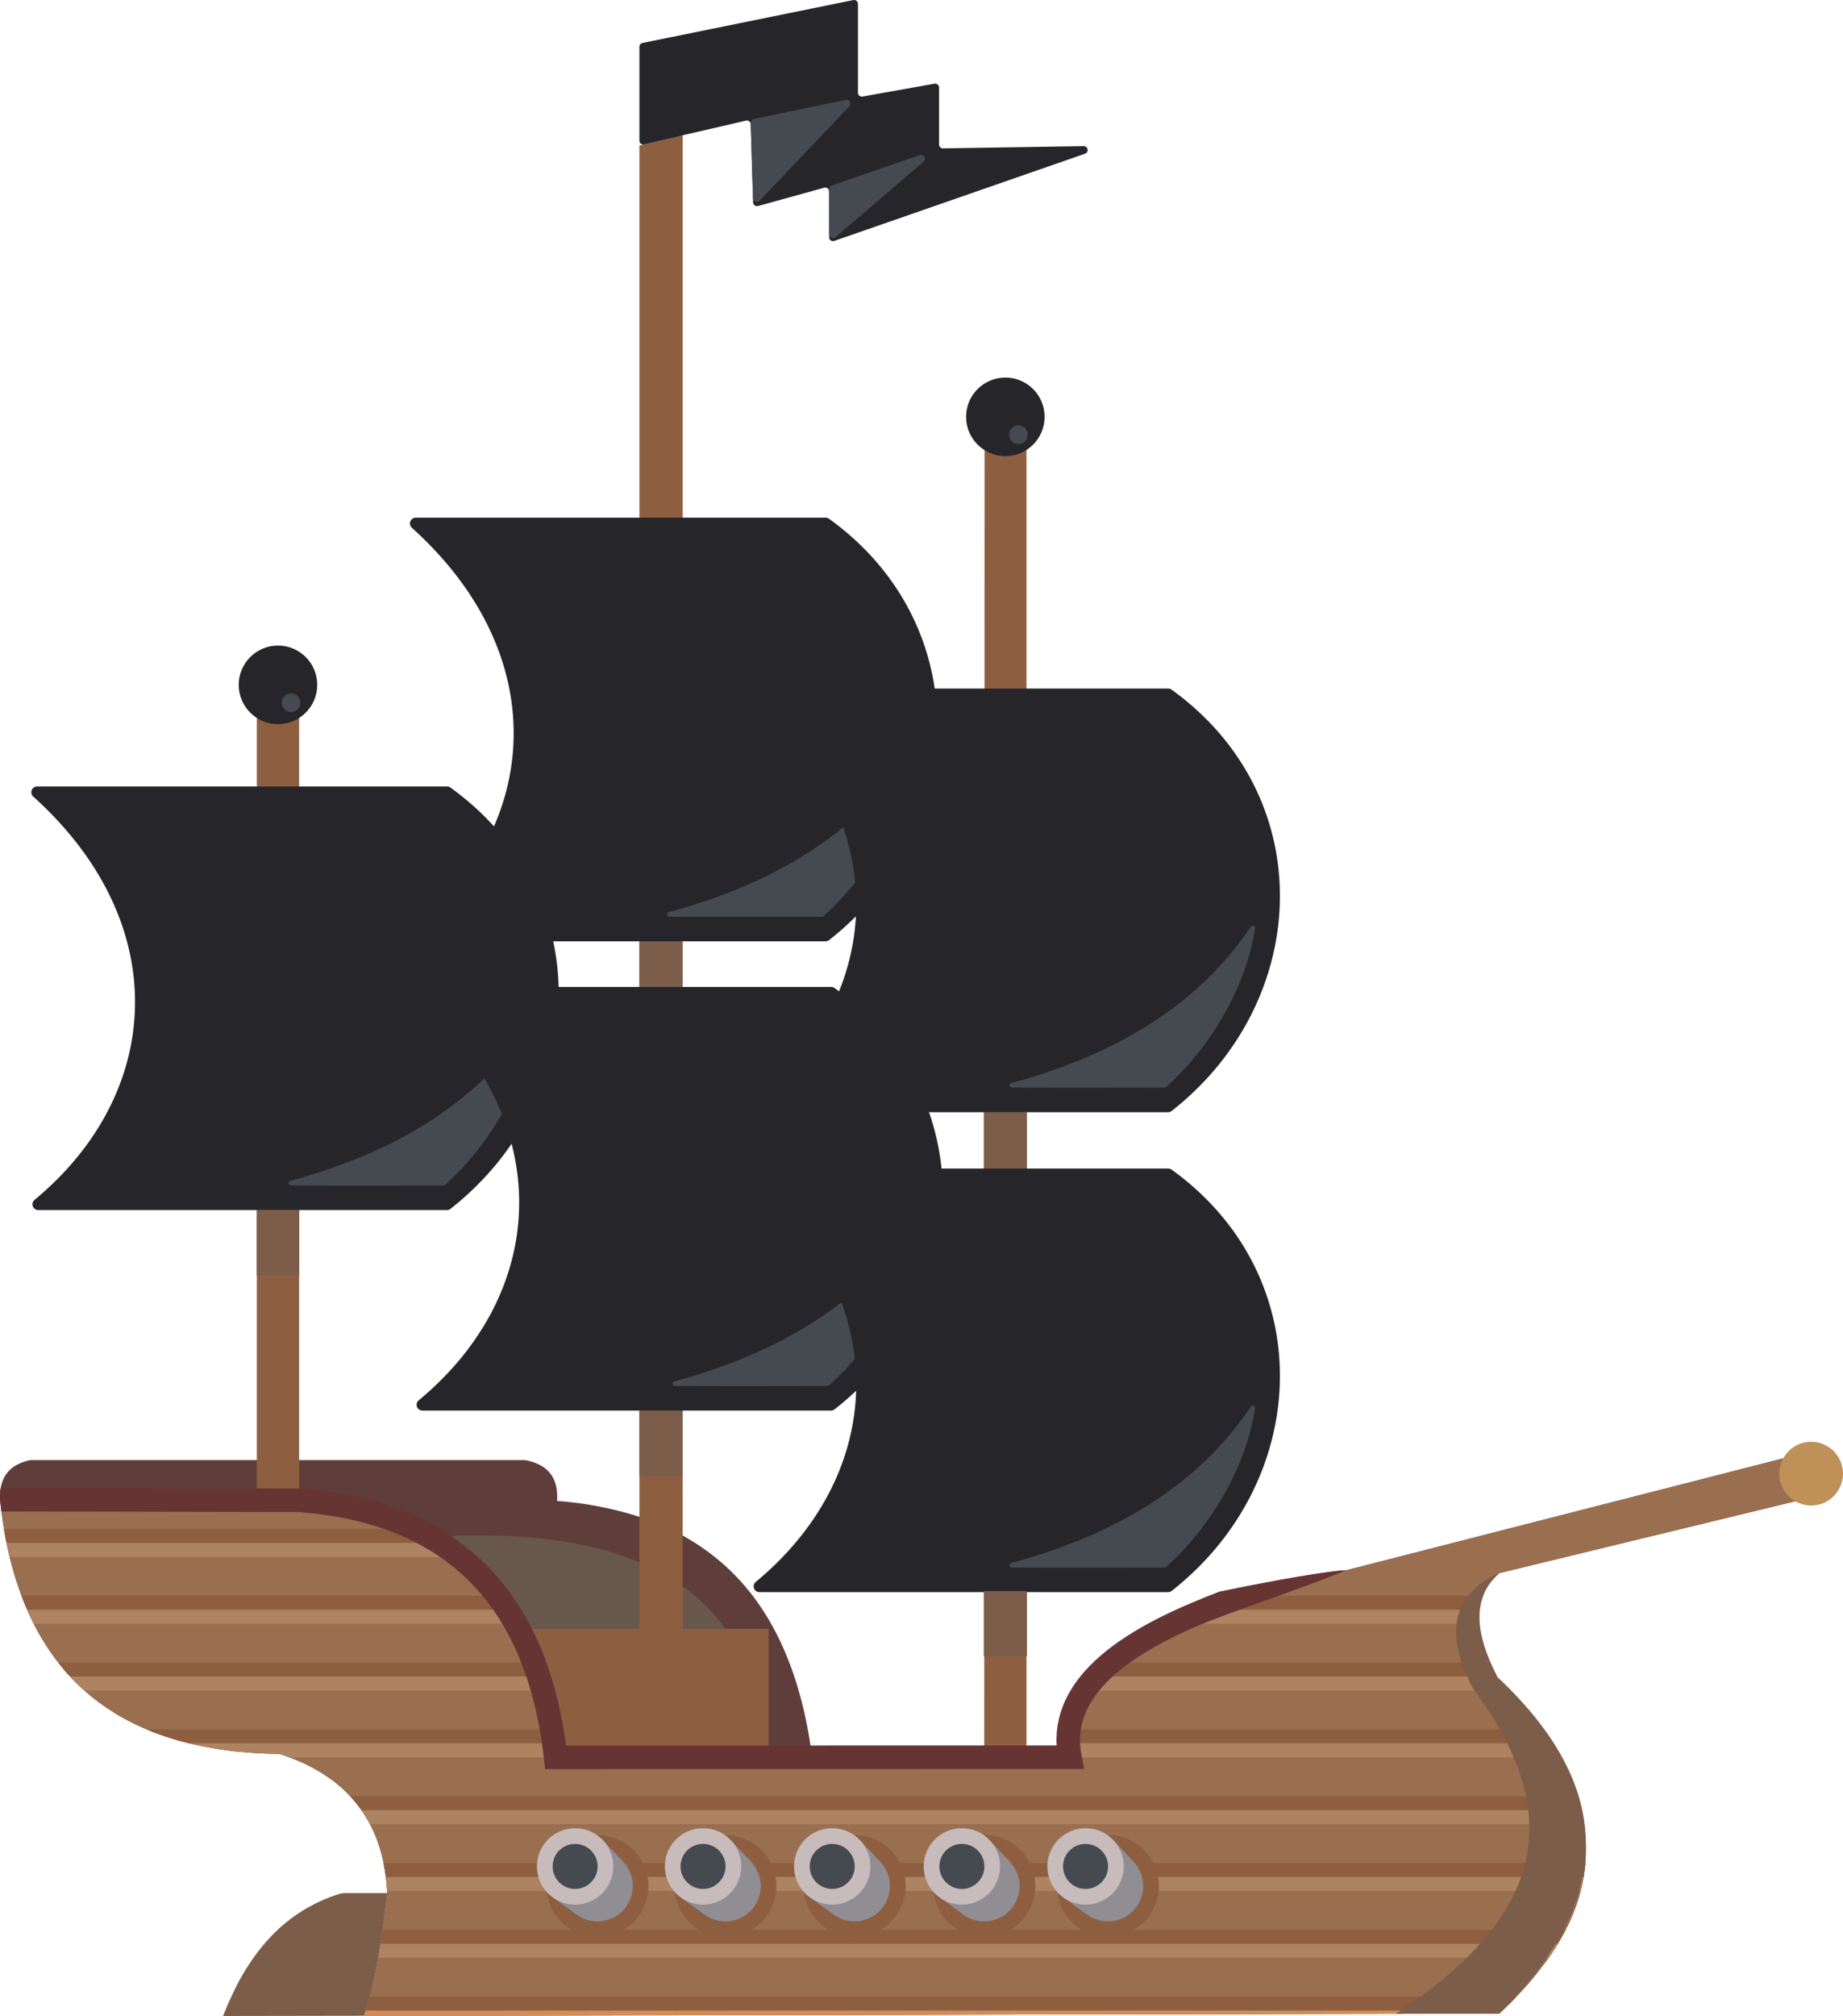 <svg xmlns="http://www.w3.org/2000/svg" viewBox="0 0 234.705 256.579"><g id="Layer_2" data-name="Layer 2"><g id="new"><g id="background"><path d="M232.59,190.109l-17.92,4.35-.58.14-7.34,1.78-2.39.58-4.94,1.2-8.45,2.05-.04.01a8.661,8.661,0,0,0-1.19,1.25,7.247,7.247,0,0,0-.74,1.24,3.201,3.201,0,0,0-.16.39c-.06.12-.1.25-.15.38a3.042,3.042,0,0,0-.12.4,2.59,2.59,0,0,0-.09.4c-.04.2-.07.4-.1.6a5.436,5.436,0,0,0-.03.57c-.01.19-.01.38-.01.57v.12a.486.486,0,0,0,.01.12,2.69,2.69,0,0,0,.03.4c.01.15.03.3.05.45.02.17.05.35.08.52a3.733,3.733,0,0,0,.09.46c.03.14.06.29.1.43v.03a.035.035,0,0,0,.01.02,13.368,13.368,0,0,0,.42,1.42c.18.53.39,1.07.63,1.61.03.1.08.2.12.3h.01c.01.03.02.05.03.08.11.23.22.47.33.71.11.23.22.46.34.69.02.03.03.07.05.1.25.25.5.51.74.76a1.143,1.143,0,0,1,.15.16h.01c.24.25.48.51.71.76.17.18.33.37.5.55.22.25.44.49.65.73.27.31.54.62.79.93.18.21.35.42.52.63.36.44.71.89,1.03,1.33.14.18.27.36.4.54h.01c.06.08.11.15.16.23.21.3.42.6.62.89.21.29.4.59.59.89.38.59.74,1.19,1.07,1.78.11.2.21.39.32.58.24.45.46.9.68,1.35.08.19.17.38.26.57.12.27.24.55.35.82q.27.675.51,1.35c.03.09.06.19.09.28.06.18.12.35.17.52.09.31.18.62.26.92.03.11.06.23.09.34.05.19.1.38.14.57.05.23.1.45.14.67.03.17.06.35.09.53a.674.674,0,0,0,.02.14c0,.03.01.06.01.08.08.5.14,1,.18,1.49.02.25.04.5.05.74a20.827,20.827,0,0,1-.05,2.5c-.02.25-.04.5-.08.75-.03.25-.07.5-.1.74a2.882,2.882,0,0,1-.04.29c-.02.14-.05.28-.08.42a.309.309,0,0,0-.02.08c-.04.23-.09.46-.14.69-.04.19-.09.39-.14.58,0,.02-.01.03-.02.05a17.527,17.527,0,0,1-.57,1.87,24.17,24.17,0,0,1-1.29,2.98c-.01.02-.02.03-.03.05-.1.19-.2.39-.32.58-.17.31-.35.63-.53.94-.04.09-.1.17-.15.26-.13.22-.27.45-.41.67-.24.37-.48.74-.74,1.1-.19.28-.42.55-.62.83-.09.12-.18.23-.27.34-.16.23-.33.46-.52.7-.66.84-1.38,1.67-2.15,2.5-.18.2-.36.39-.55.58-.57.6-1.17,1.19-1.79,1.78-.13.13-.27.26-.41.39l-54.5.1h-1.61l-88.47.17q.105-.315.21-.66c.18-.55.35-1.14.53-1.78.05-.19.1-.38.15-.58.18-.76.37-1.59.55-2.5.12-.59.25-1.21.36-1.87.07-.36.14-.72.2-1.1.03-.22.07-.44.1-.67.09-.57.18-1.16.26-1.78a.09.09,0,0,0,.01-.05c.14-.93.27-1.92.4-2.98.06-.53.13-1.08.19-1.64h.01a2.632,2.632,0,0,0-.02-.28,5.457,5.457,0,0,0-.04-.58c-.03-.35-.06-.7-.11-1.04a.756.756,0,0,0-.01-.15c-.04-.29-.08-.57-.13-.86-.04-.31-.1-.62-.16-.92-.05-.24-.1-.48-.16-.71a.035.035,0,0,1-.01-.02c-.11-.47-.24-.93-.38-1.38a.035.035,0,0,1-.01-.02c-.04-.13-.08-.25-.12-.37-.04-.1-.07-.2-.1-.29-.08-.22-.17-.44-.26-.66-.09-.22-.18-.43-.28-.65-.03-.07-.07-.14-.1-.21-.08-.18-.17-.35-.26-.52l-.06-.12a5.444,5.444,0,0,0-.29-.53c-.14-.24-.28-.48-.43-.71a6.163,6.163,0,0,0-.36-.53c-.01-.02-.02-.03-.03-.05-.13-.2-.28-.4-.43-.59-.17-.21-.34-.42-.51-.62-.16-.18-.31-.35-.47-.52-.09-.1-.18-.19-.27-.28-.21-.23-.43-.44-.66-.65-.06-.06-.13-.12-.2-.18-.22-.19-.45-.38-.68-.57-.1-.08-.2-.16-.3-.23-.2-.16-.41-.31-.63-.46a1.046,1.046,0,0,0-.11-.08h-.01q-.27-.18-.54-.36a21.93,21.93,0,0,0-4.34-2.14h-.01c-.41-.16-.82-.31-1.25-.44-.63-.01-1.25-.02-1.86-.05-.61-.03-1.21-.06-1.8-.1l-.27-.03c-.2-.01-.4-.03-.59-.05-.29-.01-.59-.04-.87-.07q-1.74-.18-3.39-.48c-.27-.05-.54-.1-.8-.15-.24-.04-.48-.08-.71-.14-.28-.06-.56-.13-.83-.19a2.986,2.986,0,0,1-.32-.08c-.37-.08-.74-.18-1.1-.27-.47-.13-.93-.27-1.38-.41-.32-.1-.63-.2-.94-.31-.28-.1-.57-.2-.85-.31-.3-.11-.59-.22-.87-.34-.11-.05-.22-.09-.33-.14-.18-.07-.36-.15-.53-.23-.39-.17-.77-.35-1.14-.53s-.75-.38-1.11-.57c-.4-.21-.78-.44-1.16-.67-.38-.24-.76-.48-1.13-.73h-.01c-.16-.11-.33-.23-.49-.34-.29-.2-.57-.41-.85-.63a1.446,1.446,0,0,1-.15-.11c-.26-.2-.52-.41-.77-.63-.19-.16-.38-.32-.57-.5a3.476,3.476,0,0,1-.29-.25c0-.01-.01-.01-.02-.02-.18-.15-.36-.32-.53-.49-.09-.09-.19-.18-.28-.28-.09-.1-.19-.2-.28-.29-.14-.14-.29-.3-.43-.45l-.14-.14c-.29-.32-.58-.64-.84-.98l-.3-.36c-.02-.02-.03-.04-.05-.06-.06-.08-.13-.16-.18-.24a21.297,21.297,0,0,1-1.29-1.78c-.1-.15-.2-.3-.29-.45-.19-.28-.36-.56-.53-.85-.07-.1-.12-.2-.18-.3-.22-.38-.44-.77-.65-1.18-.06-.13-.13-.25-.19-.38-.11-.21-.21-.42-.31-.64a11.706,11.706,0,0,1-.52-1.14,1.415,1.415,0,0,1-.08-.18c-.12-.26-.23-.53-.33-.79-.11-.27-.22-.54-.31-.81-.06-.13-.1-.26-.15-.39-.12-.33-.24-.67-.35-1.01-.11-.3-.2-.6-.29-.9-.07-.19-.12-.39-.18-.59q-.225-.75-.42-1.53c-.01-.01-.01-.01-.01-.02-.04-.17-.08-.33-.12-.5-.03-.11-.06-.23-.08-.34-.07-.28-.13-.57-.19-.86l-.03-.12c-.03-.15-.07-.3-.09-.46-.04-.16-.07-.32-.1-.48-.06-.32-.12-.64-.17-.97a1.863,1.863,0,0,1-.04-.25.22.22,0,0,1-.01-.08.364.364,0,0,1-.02-.14c-.05-.25-.09-.5-.13-.75-.04-.25-.07-.51-.11-.76-.09-.68-.18-1.36-.25-2.06-.13-2.65.98-4.46,3.86-5.06h63c2.91.54,4.27,2.26,4.07,5.2a44.761,44.761,0,0,1,10.49,2.02,31.606,31.606,0,0,1,3.55,1.41c.1.04.2.09.3.14.56.25,1.11.53,1.65.83.54.3,1.08.62,1.6.95.3.19.59.38.88.58.55.38,1.09.77,1.61,1.2a24.613,24.613,0,0,1,2.3,2.05,23.339,23.339,0,0,1,1.83,2c.12.14.24.29.35.43.02.02.04.05.06.07l.3.39c.44.57.85,1.16,1.25,1.78q.375.555.72,1.14c.13.21.25.42.37.64.34.6.67,1.22.98,1.86.48.98.93,2.01,1.33,3.08l.12.3c.19.48.36.98.52,1.48q.18.495.33,1.02c.08.25.16.5.22.76.22.71.41,1.45.59,2.21.2.81.37,1.64.54,2.5.01.08.03.15.04.23.11.58.21,1.17.3,1.78.1.58.18,1.18.26,1.78h32.83a13.37,13.37,0,0,1-.1-1.78c0-.16,0-.31.01-.47.01-.16.02-.32.03-.47a1.36,1.36,0,0,1,.03-.29,2.475,2.475,0,0,1,.03-.27,2.709,2.709,0,0,1,.04-.28c.01-.08.03-.15.04-.23a12.27,12.27,0,0,1,.43-1.74c.08-.25.18-.51.28-.76.07-.17.14-.33.21-.5.1-.21.2-.41.31-.62.09-.18.19-.37.3-.55s.22-.36.34-.54c.16-.25.34-.51.53-.76.26-.34.53-.68.83-1.02a18.417,18.417,0,0,1,1.46-1.48l.33-.3h.01a1.123,1.123,0,0,1,.2-.18c.29-.25.59-.5.91-.74a29.867,29.867,0,0,1,3.24-2.16q1.605-.945,3.54-1.86c.46-.21.93-.43,1.41-.64.88-.38,1.82-.76,2.8-1.14,1.37-.53,2.83-1.04,4.4-1.55l.9-.23,1.52-.39,9.77-2.5,8.01-2.05,4.69-1.2,2.27-.58,6.95-1.78.55-.14,35.67-9.13,4.38,4.77Z" style="fill:#5f3d3a"/><path d="M57.398,195.489c29.207-1.089,38.868,10.857,40.482,28.17l-42.703,2.227" style="fill:#68574c"/><path d="M49.31,240.939c-.06.56-.13,1.11-.19,1.64-.13,1.06-.26,2.05-.4,2.98a.09.09,0,0,1-.01.05c-.08.62-.17,1.21-.26,1.78-.03.23-.07.45-.1.67-.06.38-.13.74-.2,1.1-.11.66-.24,1.28-.36,1.87-.18.91-.37,1.74-.55,2.5-.05.2-.1.39-.15.58-.18.64-.35,1.23-.53,1.78q-.105.345-.21.66l-17.94.03c.09-.23.18-.46.28-.69.24-.61.5-1.2.78-1.78.08-.2.18-.39.27-.58.41-.86.85-1.7,1.33-2.5.39-.65.8-1.27,1.23-1.87.26-.38.54-.74.82-1.1.18-.23.36-.45.55-.67a23.838,23.838,0,0,1,1.7-1.78l.05-.05a20.091,20.091,0,0,1,4.15-2.98,20.893,20.893,0,0,1,3.495-1.491,3.149,3.149,0,0,1,.97-.149Z" style="fill:#7c5d49"/></g><path id="middleground" d="M232.58,190.099l-17.97,4.36-.58.14-7.33,1.78-2.39.58-4.94,1.2-8.45,2.05a7.69,7.69,0,0,0-1.18,1.26,6.46,6.46,0,0,0-.76,1.24,3.199,3.199,0,0,0-.16.39,2.434,2.434,0,0,0-.13.38,3.042,3.042,0,0,0-.12.4,2.59,2.59,0,0,0-.09.4c-.04.2-.07.4-.1.6a5.436,5.436,0,0,0-.03.57,2.719,2.719,0,0,0-.02.57,17441.065,17441.065,0,0,1,.02.24,2.69,2.69,0,0,0,.03.4,2.3,2.3,0,0,0,.05.45c.02.17.05.35.08.52a3.733,3.733,0,0,0,.09.46,3.286,3.286,0,0,0,.09.43.037.037,0,0,0,.01.03.035.035,0,0,0,.01.02,13.368,13.368,0,0,0,.42,1.42c.18.53.39,1.07.63,1.61.03.1.08.2.12.3h.01c.01.03.02.05.03.08.11.23.22.47.33.71.11.23.22.46.34.69.02.03.03.07.05.1.25.25.5.51.74.76a1.143,1.143,0,0,1,.15.16h.01c.24.25.48.51.71.76.17.18.33.37.5.55.22.25.44.49.65.73.27.31.54.62.79.93.18.21.35.42.52.63.36.44.71.89,1.03,1.33.14.18.27.36.4.54h.01c.06.08.11.15.16.23.21.3.42.6.62.89.21.29.4.59.59.89.38.59.74,1.19,1.07,1.78.11.2.21.39.32.58.24.45.46.9.68,1.35.08.19.17.38.26.57.12.27.24.55.35.82q.27.675.51,1.35c.03.09.06.19.09.28.06.18.12.35.17.52.09.31.18.62.26.92.03.11.06.23.09.34.05.19.1.38.14.57.04.23.09.45.13.67.03.18.06.36.09.53h.01a.674.674,0,0,0,.02.14c0,.03.01.06.01.08.08.5.14,1,.18,1.49.02.25.03.49.04.74a20.773,20.773,0,0,1-.05,2.5c-.02.25-.04.5-.07.75s-.07.5-.1.74c-.02.1-.03.2-.05.29-.02.14-.05.28-.07.42a.309.309,0,0,0-.02.08l-.15.69c-.04.19-.09.39-.14.58,0,.02-.01.03-.01.05-.17.63-.36,1.25-.59,1.87a22.73,22.73,0,0,1-1.29,2.98c-.01.02-.02.03-.03.05-.1.19-.2.39-.3.58-.17.31-.35.63-.53.94-.06.09-.11.17-.16.26-.14.22-.28.45-.43.67-.24.37-.48.74-.74,1.1-.19.28-.39.56-.59.83-.09.12-.18.23-.27.34-.17.24-.35.47-.54.7-.67.84-1.39,1.68-2.17,2.5-.18.19-.36.39-.55.58-.56.6-1.16,1.19-1.78,1.78-.13.12-.26.25-.39.37l-54.49.12h-1.61l-88.48.2c0-.01.01-.02.01-.03q.105-.315.21-.66c.18-.55.35-1.14.53-1.78.05-.19.1-.38.15-.58.18-.76.37-1.59.55-2.5.12-.59.25-1.21.36-1.87.07-.36.14-.72.2-1.1.03-.22.07-.44.1-.67.09-.57.18-1.16.26-1.78a.09.09,0,0,0,.01-.05c.14-.93.27-1.92.4-2.98.06-.53.13-1.08.19-1.64v-.01c-.01-.09-.01-.18-.02-.27-.01-.2-.02-.39-.04-.58-.03-.35-.06-.7-.1-1.04a.771.771,0,0,0-.02-.15c-.03-.29-.07-.57-.12-.86-.05-.31-.11-.62-.17-.92-.05-.24-.1-.47-.15-.71a.035.035,0,0,1-.01-.02c-.11-.47-.24-.93-.38-1.38a.035.035,0,0,1-.01-.02c-.04-.12-.08-.25-.13-.37-.03-.1-.07-.2-.09-.29-.08-.22-.17-.44-.26-.66-.09-.22-.18-.43-.28-.65-.03-.07-.07-.14-.1-.21-.08-.18-.17-.35-.26-.52l-.06-.12c-.09-.18-.19-.36-.29-.53-.14-.24-.28-.48-.43-.71a6.163,6.163,0,0,0-.36-.53c-.01-.02-.02-.03-.03-.05-.13-.2-.28-.4-.43-.59-.17-.21-.34-.42-.51-.62-.16-.18-.31-.35-.47-.52-.09-.1-.18-.19-.27-.28-.21-.22-.43-.44-.66-.65-.06-.06-.13-.12-.2-.18-.22-.19-.45-.38-.68-.57-.1-.08-.2-.16-.3-.23-.2-.16-.41-.31-.63-.46a1.046,1.046,0,0,0-.11-.08h-.01q-.27-.18-.54-.36a21.93,21.93,0,0,0-4.34-2.14h-.01c-.41-.16-.82-.31-1.25-.44l-.01-.01c-.62-.01-1.24-.02-1.85-.04-.61-.03-1.21-.06-1.8-.1l-.27-.03c-.2-.01-.4-.03-.59-.05-.29-.01-.59-.04-.87-.07q-1.74-.18-3.39-.48c-.27-.05-.54-.1-.8-.15-.24-.04-.48-.08-.71-.14-.28-.06-.56-.13-.83-.19a2.986,2.986,0,0,1-.32-.08c-.37-.08-.74-.18-1.1-.27-.47-.13-.93-.27-1.38-.41-.32-.1-.63-.2-.94-.31-.28-.1-.57-.2-.85-.31-.3-.11-.59-.22-.87-.34-.11-.05-.22-.09-.33-.14-.18-.07-.36-.15-.53-.23-.39-.17-.77-.35-1.14-.53s-.75-.38-1.11-.57c-.4-.21-.78-.44-1.16-.67-.38-.24-.76-.48-1.13-.73h-.01c-.16-.11-.33-.23-.49-.34-.29-.2-.57-.41-.85-.63a1.446,1.446,0,0,1-.15-.11c-.26-.2-.52-.41-.77-.63-.19-.16-.38-.32-.57-.5a3.476,3.476,0,0,1-.29-.25c0-.01-.01-.01-.02-.02-.17-.16-.34-.32-.51-.49-.1-.09-.2-.19-.3-.28-.09-.1-.19-.2-.28-.29-.14-.14-.29-.3-.43-.45l-.14-.14c-.29-.32-.58-.64-.84-.98l-.3-.36c-.02-.02-.03-.04-.05-.06-.06-.08-.13-.16-.18-.24a21.297,21.297,0,0,1-1.29-1.78c-.1-.15-.2-.3-.29-.45-.19-.28-.36-.56-.53-.85-.07-.1-.12-.2-.18-.3-.22-.38-.44-.77-.65-1.18-.06-.13-.13-.25-.19-.38-.11-.21-.21-.42-.31-.64a11.706,11.706,0,0,1-.52-1.14,1.415,1.415,0,0,1-.08-.18c-.12-.26-.23-.53-.33-.79-.11-.27-.22-.54-.31-.81-.06-.13-.1-.26-.15-.39-.12-.33-.24-.67-.35-1.01-.11-.3-.2-.6-.29-.9-.07-.19-.12-.39-.18-.59q-.225-.75-.42-1.53c-.01-.01-.01-.01-.01-.02-.04-.17-.08-.33-.12-.5-.03-.11-.06-.23-.08-.34-.07-.28-.13-.57-.2-.86a.501.501,0,0,0-.02-.12c-.03-.15-.07-.3-.09-.46-.04-.16-.07-.32-.1-.48-.06-.32-.12-.64-.17-.97a1.863,1.863,0,0,1-.04-.25.188.188,0,0,1-.02-.08c-.01-.04-.01-.09-.02-.14-.05-.24-.09-.5-.12-.75-.04-.25-.07-.51-.11-.76-.1-.68-.19-1.37-.26-2.08h.01l32.7.05,5.37.01h.01c.06.01.13.01.19.02.01,0,.01,0,.02.02h.13a43.058,43.058,0,0,1,13.93,3.49,2.578,2.578,0,0,1,.29.14,29.571,29.571,0,0,1,3.29,1.78c.3.19.6.38.89.58q.855.57,1.65,1.2a28.433,28.433,0,0,1,4.61,4.55l.3.39c.45.57.88,1.17,1.27,1.78.26.37.5.75.73,1.14.13.21.25.42.37.64.19.33.37.67.55,1.01.13.25.25.51.37.76.13.27.26.55.39.82.36.76.69,1.55.99,2.35.04.1.07.2.11.3a1.307,1.307,0,0,1,.09.28q.225.6.42,1.2c.06.19.13.39.18.58.04.14.08.29.12.44.08.25.15.5.22.76.21.72.39,1.46.55,2.21.19.81.35,1.65.49,2.5.01.08.03.15.04.23.1.58.19,1.18.27,1.78.08.58.15,1.18.21,1.78h32.67l21.91-.01h10.91a13.315,13.315,0,0,1-.1-1.77c0-.16.01-.32.02-.47.01-.16.02-.32.03-.47a1.36,1.36,0,0,1,.03-.29,2.475,2.475,0,0,1,.03-.27c.01-.1.02-.19.03-.28h.01c.01-.08.02-.15.03-.23a10.819,10.819,0,0,1,.44-1.74,6.856,6.856,0,0,1,.27-.76c.07-.17.14-.34.22-.5.1-.21.2-.41.31-.62.09-.18.19-.37.3-.55.1-.18.21-.36.32-.54.17-.26.34-.51.53-.76.26-.34.53-.68.83-1.02a18.427,18.427,0,0,1,1.46-1.48,3.267,3.267,0,0,1,.35-.3h.01a1.123,1.123,0,0,1,.2-.18c.29-.25.59-.5.91-.74a28.28,28.28,0,0,1,3.2-2.16q1.605-.945,3.54-1.86c.46-.21.93-.43,1.42-.64q1.32-.585,2.79-1.14c1.38-.53,2.85-1.05,4.43-1.56l.86-.22,1.52-.39,9.77-2.5,8.01-2.05,4.69-1.2,2.27-.58,6.95-1.78.55-.14,35.71-9.14.01.01Z" style="fill:#9a6f50"/><g id="stripes"><path d="M201.32,230.389h-155.29c-.01-.02-.02-.03-.03-.05-.13-.2-.28-.4-.43-.59-.17-.21-.34-.42-.51-.62-.16-.18-.31-.35-.47-.52h156.21c.06.18.12.35.17.52.09.31.18.62.26.92C201.26,230.159,201.29,230.279,201.32,230.389Z" style="fill:#8e5e40"/><path d="M201.69,232.159h-154.58c-.09-.18-.19-.36-.29-.53-.14-.24-.28-.48-.43-.71a6.163,6.163,0,0,0-.36-.53h155.29c.05.19.1.38.14.57.05.23.1.45.14.67C201.63,231.799,201.66,231.979,201.69,232.159Z" style="fill:#ad8361"/><path d="M201.9,237.109c-.02.25-.04.5-.08.75-.03.25-.07.5-.1.74a2.882,2.882,0,0,1-.04.29h-152.55c-.03-.29-.07-.57-.12-.86-.05-.31-.11-.62-.17-.92Z" style="fill:#8e5e40"/><path d="M201.68,238.889c-.02.14-.05.28-.08.42a.309.309,0,0,0-.02.08c-.04.23-.09.46-.14.69-.04.19-.09.39-.14.58H49.29c-.01-.2-.02-.39-.04-.58-.03-.35-.06-.7-.1-1.04a.771.771,0,0,0-.02-.15Z" style="fill:#ad8361"/><path d="M199.39,245.609c-.1.19-.2.39-.32.58-.17.31-.35.63-.53.94-.04.09-.1.17-.15.26h-149.94c.09-.57.18-1.16.26-1.78Z" style="fill:#8e5e40"/><path d="M198.39,247.389c-.13.22-.27.45-.41.67-.24.37-.48.74-.74,1.1h-149.09c.07-.36.14-.72.2-1.1.03-.22.07-.44.1-.67Z" style="fill:#ad8361"/><path d="M193.13,254.109c-.57.6-1.17,1.19-1.79,1.78h-144.78c.18-.55.35-1.14.53-1.78Z" style="fill:#8e5e40"/><path d="M191.34,255.889c-.13.13-.27.26-.41.39l-54.5.1h-1.61l-88.48.2c0-.01.01-.02.01-.03q.105-.315.21-.66Z" style="fill:#d28c57"/><path d="M70.28,220.099c.1.58.19,1.18.27,1.78h-46.4c-.37-.08-.74-.18-1.1-.27-.47-.13-.93-.27-1.38-.41-.32-.1-.63-.2-.94-.31-.28-.1-.57-.2-.85-.31-.3-.11-.59-.22-.87-.34-.11-.05-.22-.09-.33-.14Z" style="fill:#8e5e40"/><path d="M197.52,221.879h-61.37c0-.16.01-.32.02-.47.01-.16.02-.32.03-.47a1.36,1.36,0,0,1,.03-.29,2.475,2.475,0,0,1,.03-.27c.01-.1.02-.19.03-.28h60.02c.21.3.42.6.62.89C197.14,221.279,197.33,221.579,197.52,221.879Z" style="fill:#8e5e40"/><path d="M70.55,221.879c.08.58.15,1.18.21,1.78h-33.92c-.41-.16-.82-.31-1.25-.44-.63-.01-1.25-.02-1.86-.05-.61-.03-1.21-.06-1.8-.1l-.27-.03c-.2-.01-.4-.03-.59-.05-.29-.01-.59-.04-.87-.07q-1.74-.18-3.39-.48c-.27-.05-.54-.1-.8-.15-.24-.04-.48-.08-.71-.14-.28-.06-.56-.13-.83-.19a2.986,2.986,0,0,1-.32-.08Z" style="fill:#ad8361"/><path d="M198.59,223.659h-95.16l21.91-.01h10.91a13.315,13.315,0,0,1-.1-1.77h61.37C197.9,222.469,198.26,223.069,198.59,223.659Z" style="fill:#ad8361"/><path d="M68.26,212.179q.225.6.42,1.2h-59.74l-.14-.14c-.29-.32-.58-.64-.84-.98l-.3-.36c-.02-.02-.03-.04-.05-.06-.06-.08-.13-.16-.18-.24h60.63c.04.1.07.2.11.3A1.307,1.307,0,0,1,68.26,212.179Z" style="fill:#8e5e40"/><path d="M190.59,213.379h-51.04a18.427,18.427,0,0,1,1.46-1.48,3.267,3.267,0,0,1,.35-.3h48.4c.03.1.08.2.12.3h.01c.01.03.02.05.03.08.11.23.22.47.33.71C190.36,212.919,190.47,213.149,190.59,213.379Z" style="fill:#8e5e40"/><path d="M68.98,214.399c.08.25.15.5.22.76h-58.43a3.476,3.476,0,0,1-.29-.25c0-.01-.01-.01-.02-.02-.18-.15-.36-.32-.53-.49-.09-.09-.19-.18-.28-.28-.09-.1-.19-.2-.28-.29-.14-.14-.29-.3-.43-.45h59.74c.06.19.13.39.18.58C68.9,214.099,68.94,214.249,68.98,214.399Z" style="fill:#ad8361"/><path d="M192.25,215.159h-54.06c.17-.26.34-.51.53-.76.26-.34.53-.68.83-1.02h51.04c.02.03.03.07.05.1.25.25.5.51.74.76a1.143,1.143,0,0,1,.15.16h.01C191.78,214.649,192.02,214.909,192.25,215.159Z" style="fill:#ad8361"/><path d="M63.39,203.099c.45.57.88,1.17,1.27,1.78h-61.19a1.415,1.415,0,0,1-.08-.18c-.12-.26-.23-.53-.33-.79-.11-.27-.22-.54-.31-.81Z" style="fill:#8e5e40"/><path d="M188.84,203.099c-.06.12-.1.25-.15.38a3.042,3.042,0,0,0-.12.4,2.59,2.59,0,0,0-.09.4c-.04.2-.07.4-.1.6h-34.95c1.38-.53,2.85-1.05,4.43-1.56l.86-.22Z" style="fill:#8e5e40"/><path d="M65.39,206.019c.13.21.25.42.37.64h-61.46c-.11-.21-.21-.42-.31-.64a11.706,11.706,0,0,1-.52-1.14h61.19C64.92,205.249,65.16,205.629,65.39,206.019Z" style="fill:#ad8361"/><path d="M188.35,206.259a2.69,2.69,0,0,0,.03.4h-39.16c.46-.21.93-.43,1.42-.64q1.32-.585,2.79-1.14h34.95a5.436,5.436,0,0,0-.03.57c-.01.19-.01.38-.01.57v.12A.486.486,0,0,0,188.35,206.259Z" style="fill:#ad8361"/><path d="M52.65,194.599a29.571,29.571,0,0,1,3.29,1.78h-55.1c-.04-.16-.07-.32-.1-.48-.06-.32-.12-.64-.17-.97a1.863,1.863,0,0,1-.04-.25.188.188,0,0,1-.02-.08Z" style="fill:#8e5e40"/><path d="M56.83,196.959q.855.57,1.65,1.2h-57.25c-.03-.11-.06-.23-.08-.34-.07-.28-.13-.57-.2-.86a.501.501,0,0,0-.02-.12c-.03-.15-.07-.3-.09-.46h55.1C56.24,196.569,56.54,196.759,56.83,196.959Z" style="fill:#ad8361"/><circle cx="230.649" cy="187.553" r="4.056" style="fill:#c09059"/></g><g id="cannons"><circle cx="141.093" cy="240.041" r="5.5" style="fill:#908d93;stroke:#8e5e40;stroke-miterlimit:10;stroke-width:2px"/><polygon points="141.743 234.157 144.348 236.937 138.39 243.632 135.411 241.497 141.743 234.157" style="fill:#908d93"/><circle cx="138.245" cy="237.542" r="3.865" style="fill:#454a51;stroke:#c7bbbb;stroke-miterlimit:10;stroke-width:2px"/><circle cx="108.83" cy="240.041" r="5.5" style="fill:#908d93;stroke:#8e5e40;stroke-miterlimit:10;stroke-width:2px"/><polygon points="109.479 234.157 112.084 236.937 106.126 243.632 103.147 241.497 109.479 234.157" style="fill:#908d93"/><circle cx="105.981" cy="237.542" r="3.865" style="fill:#454a51;stroke:#c7bbbb;stroke-miterlimit:10;stroke-width:2px"/><circle cx="92.38" cy="240.041" r="5.5" style="fill:#908d93;stroke:#8e5e40;stroke-miterlimit:10;stroke-width:2px"/><polygon points="93.03 234.157 95.635 236.937 89.677 243.632 86.697 241.497 93.03 234.157" style="fill:#908d93"/><circle cx="89.531" cy="237.542" r="3.865" style="fill:#454a51;stroke:#c7bbbb;stroke-miterlimit:10;stroke-width:2px"/><circle cx="76.09" cy="240.041" r="5.5" style="fill:#908d93;stroke:#8e5e40;stroke-miterlimit:10;stroke-width:2px"/><polygon points="76.74 234.157 79.345 236.937 73.387 243.632 70.407 241.497 76.74 234.157" style="fill:#908d93"/><circle cx="73.241" cy="237.542" r="3.865" style="fill:#454a51;stroke:#c7bbbb;stroke-miterlimit:10;stroke-width:2px"/><circle cx="125.343" cy="240.041" r="5.5" style="fill:#908d93;stroke:#8e5e40;stroke-miterlimit:10;stroke-width:2px"/><polygon points="125.993 234.157 128.598 236.937 122.64 243.632 119.661 241.497 125.993 234.157" style="fill:#908d93"/><circle cx="122.495" cy="237.542" r="3.865" style="fill:#454a51;stroke:#c7bbbb;stroke-miterlimit:10;stroke-width:2px"/></g><g id="back"><path id="beam" d="M32.708,190.946l0-102.116c1.675-2.203,3.452-2.246,5.385,0V190.946Z" style="fill:#8e5e40"/><path id="top_sail" data-name="top sail" d="M4.23,101.378c17.994,16.212,16.51,37.807.173,51.33A.736.736,0,0,0,4.876,154.01H56.905a.764.764,0,0,0,.47-.162c17.862-14.031,18.878-39.999-.008-53.611a.763.763,0,0,0-.444-.143H4.726A.738.738,0,0,0,4.23,101.378Z" style="fill:#26252a"/><line x1="8.478" y1="127.052" x2="81.478" y2="127.052" style="fill:none"/><path d="M37.011,150.871c5.255.048,18.153.012,19.455.008a.282.282,0,0,0,.191-.076c6.101-5.442,10.345-13.394,11.32-20.196a.288.288,0,0,0-.526-.204c-6.962,10.306-17.604,16.394-30.504,19.896A.291.291,0,0,0,37.011,150.871Z" style="fill:#454a51"/><rect x="32.708" y="154.01" width="5.385" height="8.306" style="fill:#7c5d49"/><circle cx="35.401" cy="87.162" r="5" style="fill:#26252a"/><circle cx="37.066" cy="89.437" r="1.192" style="fill:#454a51"/></g><g id="Middle"><path d="M97.88,207.309v16.35h-27.12a43.18,43.18,0,0,0-4.63-16.35h15.3v-188.78l5.5-1.28v190.06Z" style="fill:#8e5e40"/><path d="M105.59,30.192V24.37a.496.496,0,0,0-.628-.478L96.538,26.221a.496.496,0,0,1-.627-.463l-.302-9.936a.496.496,0,0,0-.607-.468l-8.072,1.864v.03L82.038,18.388a.496.496,0,0,1-.608-.483V5.954a.496.496,0,0,1,.397-.486L108.666.01a.496.496,0,0,1,.594.486V11.798a.496.496,0,0,0,.582.488l9.165-1.633a.496.496,0,0,1,.582.488v7.245a.496.496,0,0,0,.503.496l17.914-.283a.496.496,0,0,1,.171.964L106.248,30.66A.496.496,0,0,1,105.59,30.192Z" style="fill:#26252a"/><path d="M95.998,15.135l11.71-2.424a.496.496,0,0,1,.459.827L96.748,25.53a.496.496,0,0,1-.854-.327l-.291-9.568A.496.496,0,0,1,95.998,15.135Z" style="fill:#454a51"/><path d="M105.924,23.604l11.206-3.866a.496.496,0,0,1,.484.845L106.408,30.188a.496.496,0,0,1-.818-.376V24.073A.496.496,0,0,1,105.924,23.604Z" style="fill:#454a51"/><line x1="81.43" y1="18.529" x2="76.01" y2="19.799" style="fill:none"/><path id="top_sail-2" data-name="top sail" d="M52.449,67.17c17.994,16.212,16.51,37.807.173,51.33a.736.736,0,0,0,.472,1.303h52.029a.764.764,0,0,0,.47-.162c17.862-14.031,18.878-39.999-.008-53.611a.763.763,0,0,0-.444-.143H52.944A.738.738,0,0,0,52.449,67.17Z" style="fill:#26252a"/><line x1="56.696" y1="92.844" x2="129.696" y2="92.844" style="fill:none"/><path d="M85.229,116.664c5.255.048,18.153.012,19.455.008a.281.281,0,0,0,.191-.076c6.101-5.442,10.345-13.394,11.32-20.196a.288.288,0,0,0-.526-.204c-6.962,10.306-17.604,16.394-30.504,19.896A.291.291,0,0,0,85.229,116.664Z" style="fill:#454a51"/><rect x="81.43" y="119.803" width="5.5" height="8.306" style="fill:#7c5d49"/><rect x="81.43" y="179.525" width="5.5" height="8.306" style="fill:#7c5d49"/><path id="top_sail-3" data-name="top sail" d="M53.15,126.893c17.994,16.212,16.51,37.807.173,51.33a.736.736,0,0,0,.472,1.303h52.029a.764.764,0,0,0,.47-.162c17.862-14.031,18.878-39.999-.008-53.611a.763.763,0,0,0-.444-.143H53.646A.738.738,0,0,0,53.15,126.893Z" style="fill:#26252a"/><line x1="57.398" y1="152.566" x2="130.398" y2="152.566" style="fill:none"/><path d="M85.93,176.386c5.255.048,18.153.012,19.455.008a.281.281,0,0,0,.191-.076c6.101-5.442,10.345-13.394,11.32-20.196a.288.288,0,0,0-.526-.204c-6.962,10.306-17.604,16.394-30.504,19.896A.291.291,0,0,0,85.93,176.386Z" style="fill:#454a51"/></g><g id="front"><path id="beam-2" data-name="beam" d="M130.718,223.664l0-169.986c-1.856-1.971-3.632-1.917-5.333,0l-.042,169.986Z" style="fill:#8e5e40"/><path id="top_sail-4" data-name="top sail" d="M96.074,88.92c17.994,16.212,16.51,37.807.173,51.33a.736.736,0,0,0,.472,1.303h52.029a.764.764,0,0,0,.47-.162c17.862-14.031,18.878-39.999-.008-53.611a.763.763,0,0,0-.444-.143H96.569A.738.738,0,0,0,96.074,88.92Z" style="fill:#26252a"/><line x1="100.321" y1="114.594" x2="173.321" y2="114.594" style="fill:none"/><path d="M128.854,138.414c5.255.048,18.153.012,19.455.008a.282.282,0,0,0,.191-.076c6.101-5.442,10.345-13.394,11.32-20.196a.288.288,0,0,0-.526-.204c-6.962,10.306-17.604,16.394-30.504,19.896A.291.291,0,0,0,128.854,138.414Z" style="fill:#454a51"/><rect x="125.281" y="141.553" width="5.5" height="8.306" style="fill:#7c5d49"/><path id="top_sail-5" data-name="top sail" d="M96.074,150.004c17.994,16.212,16.51,37.807.173,51.33a.736.736,0,0,0,.472,1.302h52.029a.764.764,0,0,0,.47-.162c17.862-14.031,18.878-39.999-.008-53.611a.763.763,0,0,0-.444-.143H96.569A.738.738,0,0,0,96.074,150.004Z" style="fill:#26252a"/><line x1="100.321" y1="175.678" x2="173.321" y2="175.678" style="fill:none"/><path d="M128.854,199.497c5.255.048,18.153.012,19.455.008a.281.281,0,0,0,.191-.076c6.101-5.442,10.345-13.394,11.32-20.196a.288.288,0,0,0-.526-.204c-6.962,10.306-17.604,16.394-30.504,19.896A.291.291,0,0,0,128.854,199.497Z" style="fill:#454a51"/><rect x="125.281" y="202.506" width="5.5" height="8.306" style="fill:#7c5d49"/><circle cx="128.031" cy="53.053" r="5" style="fill:#26252a"/><circle cx="129.696" cy="55.328" r="1.192" style="fill:#454a51"/></g><g id="foreground"><path d="M.184,190.869l37.909.076q29.191,2.199,32.667,32.713l65.49-.01c-1.629-8.499,6.275-14.727,19.616-19.66" style="fill:none;stroke:#673434;stroke-miterlimit:10;stroke-width:3px"/><path d="M.184,189.368H.092a6.914,6.914,0,0,0-.082,1.501L.178,192.374Z" style="fill:#673434"/><path d="M156.386,205.398c3.209-1.155,11.817-4.178,15.018-5.545-3.801.26-12.962,2.085-16.057,2.729l-2.225.873,1.306,2.681Z" style="fill:#673434"/><path d="M156.377,205.379c3.209-1.155,11.817-4.178,15.018-5.545-3.801.26-12.962,2.085-16.057,2.729l-2.225.873,1.306,2.681Z" style="fill:#673434"/><path d="M190.92,200.209c-3.358,2.979-3.255,7.433-.205,13.247,15.982,14.99,13.901,29.184.215,42.823l-13.17.024c17.59-11.61,22.682-24.221,9.804-41.43C184.481,209.017,184.08,203.282,190.92,200.209Z" style="fill:#7c5d49"/></g></g></g></svg>